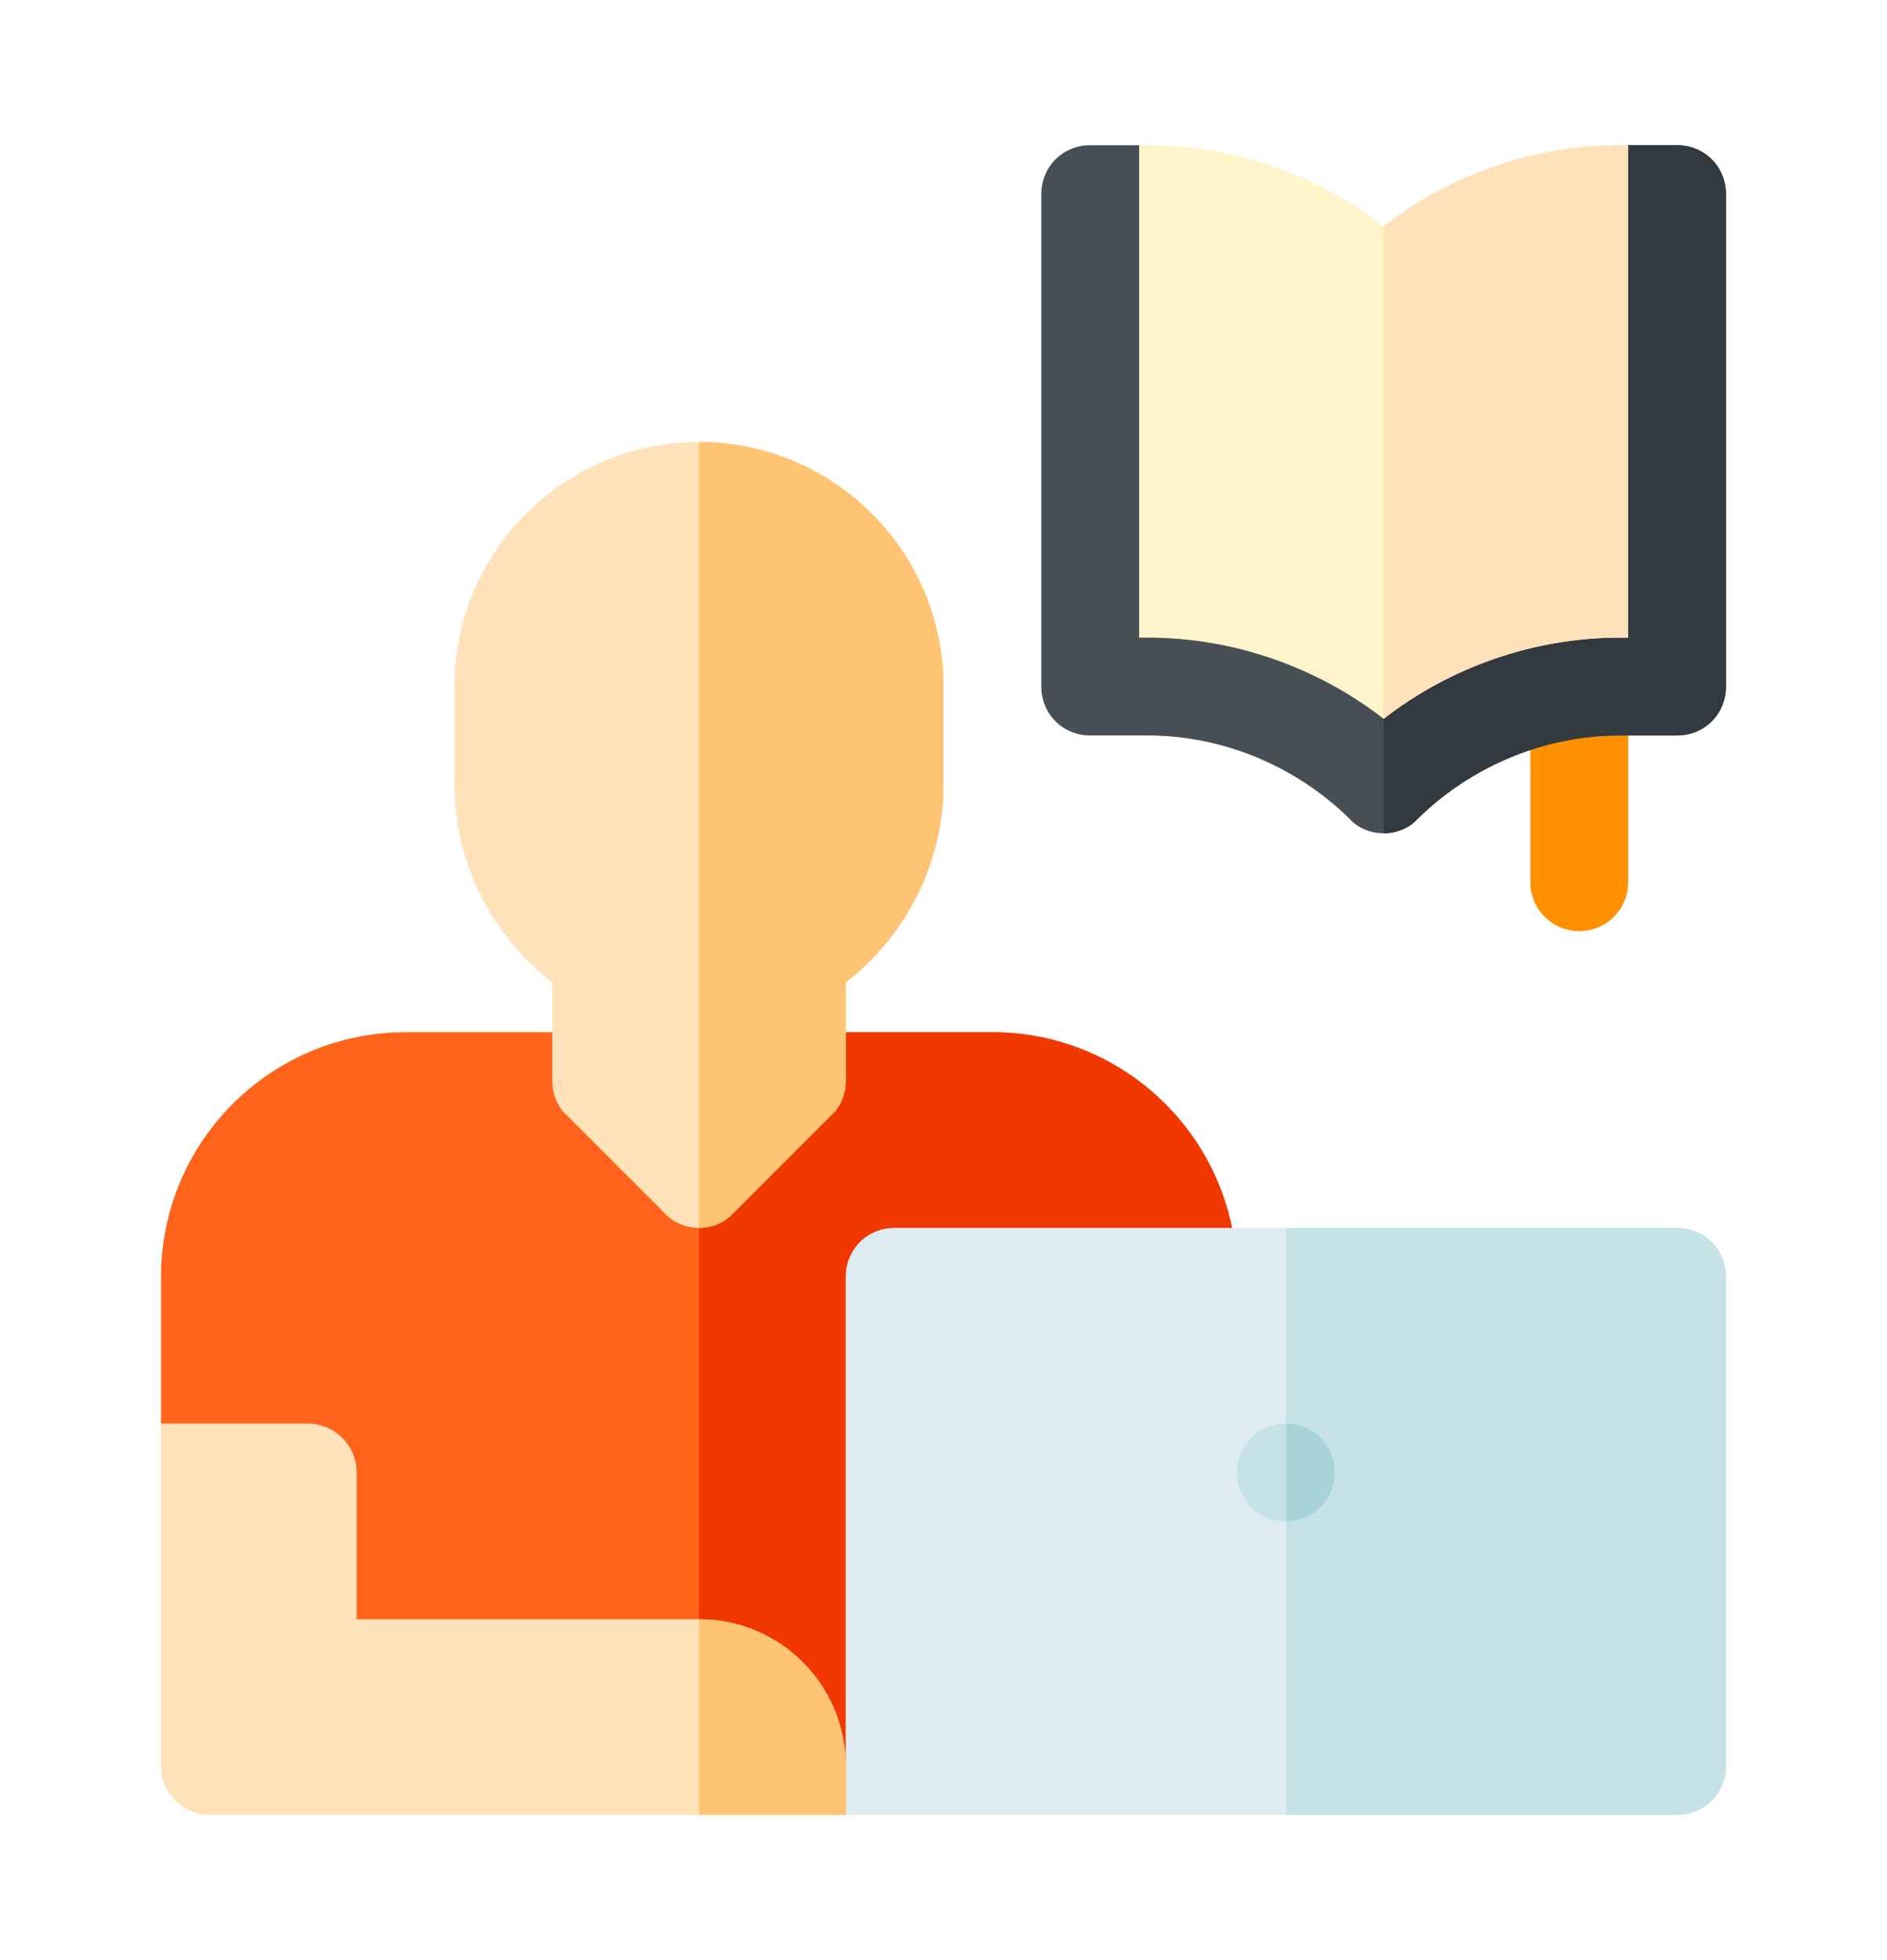 <svg width="52" height="54" viewBox="0 0 52 54" fill="none" xmlns="http://www.w3.org/2000/svg">
<g filter="url(#filter0_d)">
<path d="M34.086 31.176V40.609L23.305 46L9.828 44.652L4.438 35.219V31.176C4.438 27.456 7.456 24.438 11.176 24.438H27.348C31.067 24.438 34.086 27.456 34.086 31.176Z" fill="#FF641A"/>
<path d="M34.086 31.176V40.609L23.305 46L19.262 45.596V24.438H27.348C31.067 24.438 34.086 27.456 34.086 31.176Z" fill="#F03800"/>
<path d="M46.215 29.828H24.652C23.897 29.828 23.305 30.421 23.305 31.176V46H46.215C46.97 46 47.562 45.407 47.562 44.652V31.176C47.562 30.421 46.97 29.828 46.215 29.828Z" fill="#DEECF1"/>
<path d="M23.305 44.652V46H5.785C5.041 46 4.438 45.397 4.438 44.652V35.219H8.48C9.225 35.219 9.828 35.822 9.828 36.566V40.609H19.262C21.494 40.609 23.305 42.42 23.305 44.652Z" fill="#FFE1BA"/>
<path d="M26 14.914V17.609C26 19.82 24.922 21.823 23.305 23.063V25.785C23.305 26.135 23.17 26.486 22.9 26.729L20.205 29.424C19.963 29.693 19.612 29.828 19.262 29.828C18.912 29.828 18.561 29.693 18.318 29.424L15.623 26.729C15.354 26.486 15.219 26.135 15.219 25.785V23.063C13.602 21.823 12.523 19.82 12.523 17.609V14.914C12.523 11.195 15.542 8.176 19.262 8.176C22.981 8.176 26 11.195 26 14.914Z" fill="#FFE1BA"/>
<path d="M36.781 36.566C36.781 37.321 36.188 37.914 35.434 37.914C34.679 37.914 34.086 37.321 34.086 36.566C34.086 35.812 34.679 35.219 35.434 35.219C36.188 35.219 36.781 35.812 36.781 36.566Z" fill="#C6E2E7"/>
<path d="M43.52 21.652C42.775 21.652 42.172 21.049 42.172 20.305V14.914C42.172 14.169 42.775 13.566 43.52 13.566C44.264 13.566 44.867 14.169 44.867 14.914V20.305C44.867 21.049 44.264 21.652 43.52 21.652Z" fill="#FF9100"/>
<path d="M47.562 1.348V14.914C47.562 15.669 46.97 16.262 46.215 16.262H44.625C42.576 16.262 40.555 17.097 39.072 18.553C38.83 18.822 38.479 18.957 38.129 18.957C37.779 18.957 37.428 18.822 37.185 18.553C35.703 17.097 33.682 16.262 31.633 16.262H30.043C29.288 16.262 28.695 15.669 28.695 14.914V1.348C28.695 0.593 29.288 0 30.043 0H31.391L34.086 2.695H42.172L44.867 0H46.215C46.97 0 47.562 0.593 47.562 1.348Z" fill="#474F54"/>
<path d="M47.562 1.348V14.914C47.562 15.669 46.97 16.262 46.215 16.262H44.625C42.576 16.262 40.555 17.097 39.072 18.553C38.83 18.822 38.479 18.957 38.129 18.957V2.695H42.172L44.867 0H46.215C46.97 0 47.562 0.593 47.562 1.348Z" fill="#32393F"/>
<path d="M44.867 0V13.566H44.625C42.28 13.566 39.962 14.375 38.129 15.804C36.296 14.375 33.978 13.566 31.633 13.566H31.391V0H31.633C33.978 0 36.296 0.809 38.129 2.237C39.962 0.809 42.28 0 44.625 0H44.867Z" fill="#FFF4CA"/>
<path d="M44.867 0V13.566H44.625C42.28 13.566 39.962 14.375 38.129 15.804V2.237C39.962 0.809 42.28 0 44.625 0H44.867Z" fill="#FFE1BA"/>
<path d="M47.562 31.176V44.652C47.562 45.407 46.97 46 46.215 46H35.434V29.828H46.215C46.97 29.828 47.562 30.421 47.562 31.176Z" fill="#C6E2E7"/>
<path d="M36.781 36.566C36.781 37.321 36.188 37.914 35.434 37.914V35.219C36.188 35.219 36.781 35.812 36.781 36.566Z" fill="#A8D3D8"/>
<path d="M26 14.914V17.609C26 19.82 24.922 21.823 23.305 23.063V25.785C23.305 26.135 23.17 26.486 22.9 26.729L20.205 29.424C19.963 29.693 19.612 29.828 19.262 29.828V8.176C22.981 8.176 26 11.195 26 14.914Z" fill="#FFC473"/>
<path d="M23.305 44.652V46H19.262V40.609C21.499 40.609 23.305 42.415 23.305 44.652Z" fill="#FFC473"/>
</g>
<defs>
<filter id="filter0_d" x="-1" y="0" width="54" height="54" filterUnits="userSpaceOnUse" color-interpolation-filters="sRGB">
<feFlood flood-opacity="0" result="BackgroundImageFix"/>
<feColorMatrix in="SourceAlpha" type="matrix" values="0 0 0 0 0 0 0 0 0 0 0 0 0 0 0 0 0 0 127 0"/>
<feOffset dy="4"/>
<feGaussianBlur stdDeviation="2"/>
<feColorMatrix type="matrix" values="0 0 0 0 0 0 0 0 0 0 0 0 0 0 0 0 0 0 0.25 0"/>
<feBlend mode="normal" in2="BackgroundImageFix" result="effect1_dropShadow"/>
<feBlend mode="normal" in="SourceGraphic" in2="effect1_dropShadow" result="shape"/>
</filter>
</defs>
</svg>
